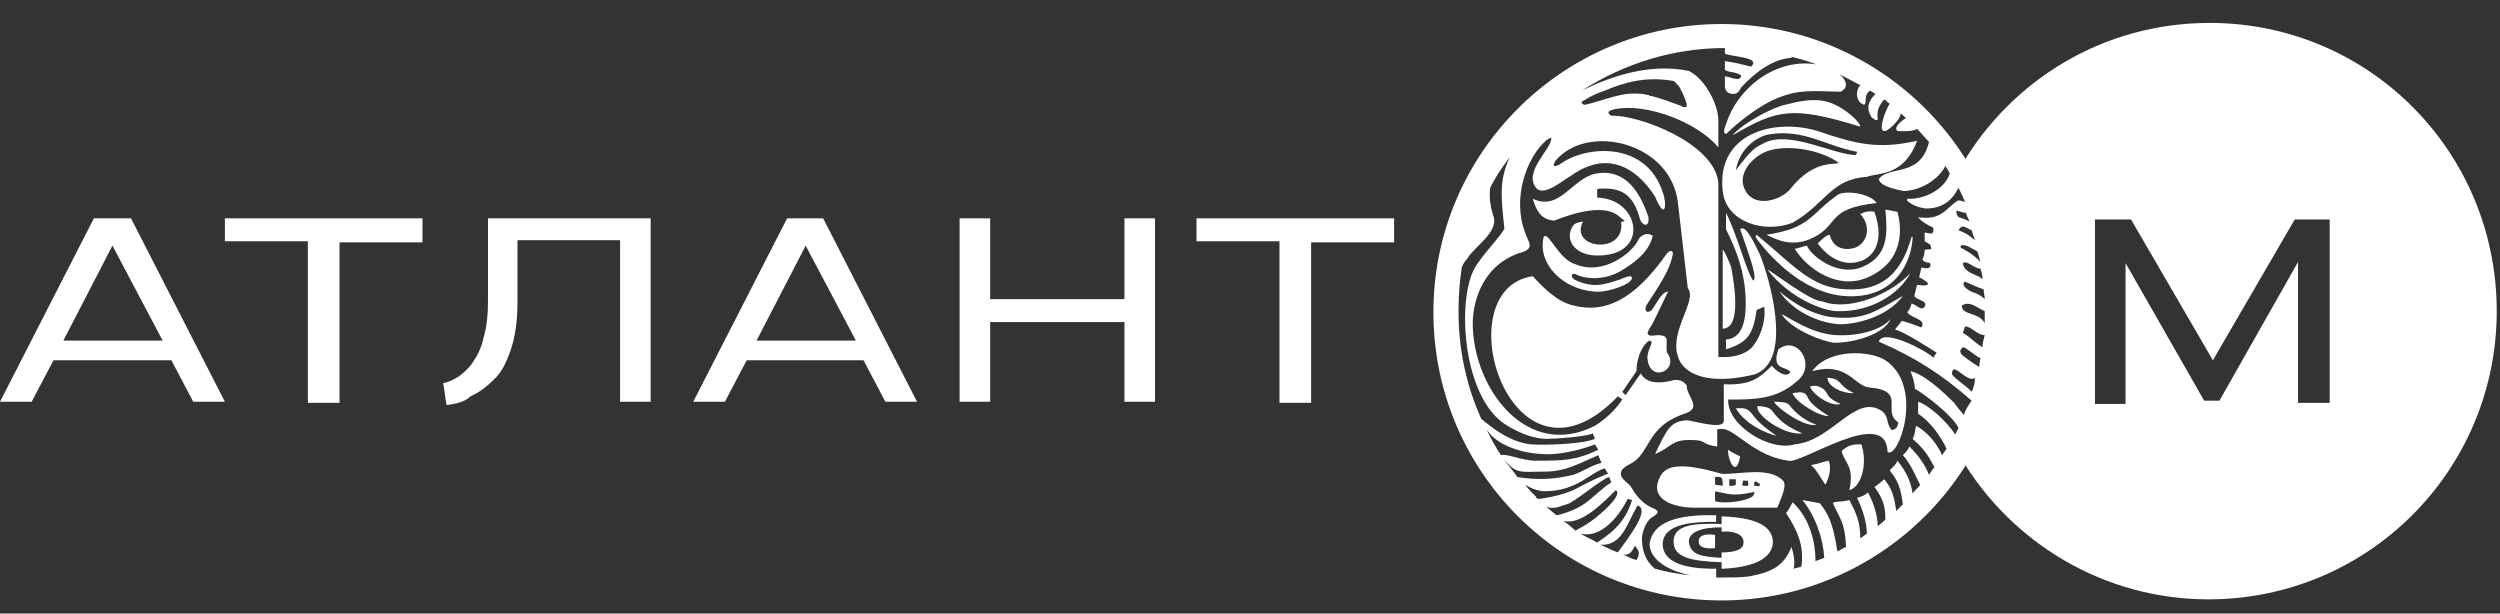 <?xml version="1.0" encoding="utf-8"?>
<!-- Generator: Adobe Illustrator 26.0.2, SVG Export Plug-In . SVG Version: 6.00 Build 0)  -->
<svg version="1.1" id="Layer_2" xmlns="http://www.w3.org/2000/svg" xmlns:xlink="http://www.w3.org/1999/xlink" x="0px" y="0px"
	 viewBox="0 0 229 56.2" style="enable-background:new 0 0 229 56.2;" xml:space="preserve">
<rect x="0" y="0" width="229" height="56.2" fill="#333333" stroke="none"/>
<style type="text/css">
	.st0{fill:#FFFFFF;}
</style>
<g id="Logo_4_">
	<g id="SYMBOL">
		<path id="M_1_" class="st0" d="M202.4,2.1c-9.7,0-18.1,5.2-22.7,13c2.4,3.9,3.7,8.5,3.7,13.4c0,4.9-1.4,9.5-3.8,13.4
			c4.6,7.8,13.1,13,22.7,13c14.6,0,26.4-11.8,26.4-26.4S217,2.1,202.4,2.1z M213.3,36.9h-2.8V24l-7.2,12.7h-1.4l-7.2-12.6v12.9h-2.8
			V20.1h3.3l7.5,12.9l7.5-12.9h3.2V36.9z"/>
		<g>
			<path class="st0" d="M175.1,21.7c-0.9,3.2-2.6,5-6,4.8c-3.2-0.1-4.9-2.3-8.2-5l-0.1,0.2c0,0,4,6,9.5,5.4c3.3-0.3,4.8-3,4.9-5.4
				H175.1z"/>
			<path class="st0" d="M173.2,29.2L173.2,29.2c-0.9,1.1-3.1,1.6-5,1.5c-2.4-0.1-4.7-1.9-5-1.9c1,1.5,3.9,2.5,4.8,2.6
				C169.9,31.4,172.6,30.6,173.2,29.2z"/>
			<path class="st0" d="M170.7,24.4c-2.1,1-4.6-0.7-5.2-1.9l-1.1,0.3c1.2,1.9,4,3.8,6.7,2.6c3.4-1.5,3.1-4.6,2.7-6l-1.1-0.2
				C172.9,21.3,173,23.4,170.7,24.4z"/>
			<path class="st0" d="M168.4,17.8c-2.6,1.8-2.5,3.1-6.6,3.7c1,0.5,2.3,1.1,4,0.4c2.8-1.2,1.3-2.8,6.1-3.3
				C171.4,17.8,169.3,17.4,168.4,17.8z"/>
			<path class="st0" d="M166.9,27.6c-1.1,0-4.8-2.9-5-2.9c2.1,2.7,5.2,3.8,6.4,3.8c3.1,0.1,5.7-1.6,6.7-3.5
				C173.4,26.8,169.5,28.6,166.9,27.6z"/>
			<path class="st0" d="M174.3,27.1c-2.4,1.4-3.5,2.1-5.7,2c-1.8,0-3.7-0.8-5.6-2.4l0,0c1.2,1.8,3.6,2.9,5.5,3
				C170.6,29.7,173.2,28.7,174.3,27.1z"/>
			<path class="st0" d="M170.4,19.6c1.1,1.2,0.6,2.7-0.5,3.1c-1,0.3-2,0-2.3-1.2c-0.3,0-0.9,0.6-1.1,0.8c0.9,1.2,2.3,2.2,4,1.6
				c1-0.4,2.2-1.6,1.2-4.5C171.2,19.3,170.8,19.4,170.4,19.6z"/>
			<path class="st0" d="M166.5,12c-4-1.2-9.3,0.2-8.7,5.5c0.3,2.9,3.9,3.9,6.4,2.9c3-1.7,3.5-4,6.8-4.2c1-0.4,3.4,0,4.6-3.3
				C172,13.7,170,13.2,166.5,12z M164,17.3c-0.8,1-3.2,1.8-4.1,0.2c-0.9-1.5,0.6-3.2,2.1-3.7c2-0.6,4.9,0,6.4,1.1
				C168.4,15.2,166.3,14.4,164,17.3z M170,14.2c-2,0-6.1-2.3-8.4-1.1c-0.8,0.4-1.1,0.5-2.6,2.5c0.4-2.3,2.3-3.2,3.1-3.3
				c3.2-0.5,5.2,1.1,8,1.6C170.1,14.1,170,14.1,170,14.2z"/>
			<path class="st0" d="M167.2,44.4c0.5-0.9,0.5-1.8,0.3-2.2c-0.5,0.1-1,0.3-1.6,0.4C166.6,43.3,166.7,43.7,167.2,44.4z"/>
			<path class="st0" d="M163.5,9.6c-1,0.2-3.8,1.6-4.8,2.8c4.1-2.4,5.5-2.7,11.7-0.8c0-0.2-0.3-0.6-0.9-1.1
				C167.4,8.8,165.9,9,163.5,9.6z"/>
			<path class="st0" d="M157.7,43.4c-3.8-1.1-5.2-0.8-5.7,0.4c-0.9,1.9,1.2,2.7,3.2,2.7l7.6,0c0.5-1.2,0.9-2.1,0.5-2.5
				C162,42.7,159.2,43.5,157.7,43.4z M157.1,43.7c0.7-0.1,0.7,0.1,0.7,0.8l-0.7-0.1V43.7z M160.7,44.2c0.1-0.3,0.3,0.1,0.5,0.1
				c0.1,0-0.1,0.1,0,0.2c-0.1,0.1-0.2,0-0.4,0C160.6,44.6,160.7,44.4,160.7,44.2z M160.6,45.4c-0.4,0.5-2.7,0.8-3.5,0.5v-0.9
				c1.1,0.2,1.6,0.5,3.4,0.1C160.8,45,160.7,45.2,160.6,45.4z M159.7,44c0.1,0,0.3,0.1,0.4,0c0,0.2,0.1,0.3,0,0.5
				c-0.3,0-0.3,0-0.5,0C159.6,44.3,159.6,44.2,159.7,44z M158.4,43.9l0.6,0c0,0.2,0,0.3,0,0.5c-0.1,0.1-0.3,0.1-0.6,0.1L158.4,43.9z
				"/>
			<path class="st0" d="M166.4,38.9c-1.3-0.4-2.2-1.4-2.5-1.8c-0.2-0.3-1.1-0.3-1.4-0.3C162.9,37.5,165.4,39.2,166.4,38.9z"/>
			<path class="st0" d="M159.4,41.8c-0.4-0.2-0.7-0.3-1.1-0.6C158.2,41.9,159,44,159.4,41.8z"/>
			<path class="st0" d="M170.5,40.7c-0.7,0-1.1,0-1.8,0.6c0.2,1.1,1.2,1.3,0.7,3.6C170.5,44.6,171.1,42.5,170.5,40.7z"/>
			<path class="st0" d="M172.9,41.4c1,0.7,3.4-6-0.2-8.4c-1.4-0.9-5.2-1.1-6.7,1c3.3-0.9,3.8,1.4,5.3,1.5c3.4,0.3,1,2.2,2.6,3.2
				c-0.1,0.3-0.1,0.6-0.6,0.7c-0.6-0.6-0.2-1.3-1-1.8c-2.4-1.5-4.5,2.8-7.9,3.1c-2.2,0.7-6.2-1.7-6.1-4.1c2.3,0,4.4,0,6.2-1.6
				c2-1.4,0.2-4.4-1.6-3c-0.7,2,0.8,1.5,1.1,2.1c-0.4,0.6-1.4-0.2-1.7-0.6c-1.2,1.2-2,1.8-4.4,1.7v3.4c-0.1,0.8-2.9-0.1-3.4-0.1
				c-1.5,0.1-1.8,0.8-2.9,3.1c1.6-0.7,1.5-1.3,3.2-1.3c1.7,0,0.9,0.4,2.5,0.6v-1.6h0.6c1.2,0.2,2.9,2.5,5.9,2.9
				C164.9,42.6,172.8,37.1,172.9,41.4z"/>
			<path class="st0" d="M160.3,37.7c-0.4-0.4-0.9-0.3-1.3-0.3c1.1,1.9,3.9,2.6,3.7,2.5C160.8,38.6,160.7,38.1,160.3,37.7z"/>
			<path class="st0" d="M165.1,39.7c-1.9-0.8-2.4-1.6-2.8-2.1c-0.2-0.3-0.9-0.4-1.3-0.4C160.7,37.9,163.3,39.9,165.1,39.7z"/>
			<path class="st0" d="M166.8,35.5c-0.4-0.2-0.6-0.2-1-0.1c0.2,0.7,1.9,1.9,2.8,1.6C167,36.3,167.6,35.9,166.8,35.5z"/>
			<path class="st0" d="M169.8,36c-1.5-0.7-1-1.3-2.4-1.4C167.4,35.5,169,36.1,169.8,36z"/>
			<path class="st0" d="M165.4,36.1c-0.4-0.3-0.8-0.1-1.2-0.1c0.2,0.8,2.5,2.2,3.3,2.1C165.4,36.8,165.7,36.4,165.4,36.1z"/>
			<path class="st0" d="M162.4,49.6c-0.1-1.6-1.9-2.2-4.7-2.3l0,0.7c-2.6-0.1-4.4,0.1-4.4,1.6c0,1.4,1.4,1.8,4.4,1.9l0,0.6
				C160.3,52,162.4,51.3,162.4,49.6z M157.7,50.6v0.5c-1.9-0.1-2.9-0.3-3-1.5c0-0.8,1-1.3,3-1.3v0.4c1.2-0.1,2,0.3,2,0.9
				C159.8,50.4,158.8,50.6,157.7,50.6z"/>
			<path class="st0" d="M155.6,49.6c0,0.6,0.8,0.7,1.5,0.6V49C156.5,48.9,155.6,48.9,155.6,49.6z"/>
			<path class="st0" d="M144.3,25.1c0.9,0.5,2.7,0.6,4.2-0.3c0.8-0.5,2.5-1.5,2.9-3.2c-0.4-0.3-1.1-0.2-1.4,0.5
				c-0.5,1-3.1,3.2-5.7,2.1c-1.5-0.4-2.5-3.1-2.9-2.5c-0.6,2.5,1.8,4.8,4.6,5c1.1,0.2,4-0.8,3.4-1.4c-0.2,0-0.6,0.1-1,0.3
				c-1.3,0.4-2.4,0.9-4.2,0C143.8,25.3,144,25,144.3,25.1z"/>
			<path class="st0" d="M158.6,24.6c0-0.2-0.7-1.8-0.8-1.7v7.2C158.7,30.1,159.4,29,158.6,24.6z"/>
			<path class="st0" d="M150.2,20c0.2,0.7,0.9,0.9,0.8-0.1c-0.7-2.1-2-4.5-4.8-4c-2.2,0.4-3.3,3.5-5.8,2.3c0.3,1,0.7,1.9,1.9,2
				c0,0,0.1,0,0.1,0c0.3-0.1,4.4-1.9,6-0.3c0.1,0.1,0.4,0.3,0.4,0.3c0,0.1-0.1,0.1-0.3,0.1c0.4,3.1-4.8,2.5-3.5,0
				c-0.7,0.1-1,0.2-1.2,1.1c-0.1,0.9,0.6,1.9,2.3,2c5.1,0.2,4.2-5.2,0.2-5.3l0-0.8C148.5,17.1,149.6,17.8,150.2,20z"/>
			<path class="st0" d="M157.7,2.2c-14.5,0-26.4,11.8-26.4,26.4s11.8,26.4,26.4,26.4c14.5,0,26.4-11.8,26.4-26.4
				S172.2,2.2,157.7,2.2z M181.8,27.4c-0.2-0.2-0.6-0.5-1-0.6c-0.4-0.1-1.3-0.7-0.8-1c0.9,0.4,1.1,0.5,1.7,0.7
				C181.7,26.8,181.8,27.1,181.8,27.4z M181.6,25.6c-0.3-0.4-1-0.4-1.5-0.9c-0.1-0.1-0.3-0.3-0.3-0.6c0.4-0.3,1,0.5,1.6,0.5
				C181.5,24.9,181.6,25.2,181.6,25.6z M181.4,24c-0.5-0.6-1.5-1.2-1.8-1.3l0-0.2l0,0c0.5-0.2,1,0.3,1.5,0.5
				C181.2,23.2,181.3,23.6,181.4,24z M180.9,22c-0.3-0.2-0.6-0.6-1.5-0.9c0.3-0.6,0.6-0.3,1.2,0C180.7,21.4,180.8,21.7,180.9,22z
				 M180.4,20.3c-0.3-0.2-0.9-0.4-1-0.4c0-0.1-0.2-0.1-0.2-0.6c0.2,0,0.6,0.2,0.9,0.2C180.1,19.7,180.3,20,180.4,20.3z M135.7,38.4
				c-1.4-3.1-2.1-6.4-2.1-9.9c0-1.4,0.1-2.7,0.3-4c0.1-0.3,0.3-0.6,0.5-0.8c0.6-1.1,2.9-2.4,2.4-3.9c-0.3-0.9-0.4-1.7-0.3-2.6
				c0.5-1,1.1-1.9,1.8-2.8c-1,2.1-0.8,3.7-0.5,6.5c0,0.4-2.2,2.6-2.8,3.8c-1.5,3-1,11.1,2.5,13.9c0.5,0.4,2.4,1.6,4.2,1.6
				c0.8,0,3.6-0.2,4.2-0.5l0.2,0.5c-1.2,0.5-4.7,0.6-5.9,0.5c-1.7-0.2-3.1-1.2-4.1-2C135.8,38.5,135.8,38.4,135.7,38.4z M137.5,41.7
				c-0.5-0.7-0.9-1.5-1.3-2.3c0-0.1,0,0,0,0s0,0,0.1,0.1c0.8,1.2,3.1,2.2,5.9,2.1c1.5-0.1,3.2-0.6,3.9-0.9l0.3,0.5
				c-2.1,1-3.2,1-5.8,1C139.5,42.2,137.9,41.5,137.5,41.7z M139,43.7c-0.4-0.6-0.9-1.1-1.3-1.7c1.2,1.5,1.6,1.2,3.8,1.2
				c2,0,3.2-0.8,4.9-1.5l0.3,0.7c-0.9,0.2-1.7,0.8-2.6,1.1C142.4,43.9,140.9,44,139,43.7z M140.7,45.5c-0.4-0.4-0.7-0.7-1-1.1
				c0.8,0.5,1.5,0.6,1.7,0.6c3.1,0,4.2-1.7,5.6-2.1l0.3,0.5c-0.2,0-2.3,1-2.8,1.3c-0.7,0.4-2,0.8-3.5,1
				C140.8,45.7,140.7,45.6,140.7,45.5z M141.6,46.4c0.7,0.3,1.2,0,1.9-0.2c0.6-0.1,3.3-2.4,3.9-2.5l0.2,0.5
				c-0.6,0.3-1.7,1.4-2.4,1.9c-0.7,0.5-1.7,0.9-2.6,1.1C142.3,47,142,46.7,141.6,46.4z M143.2,47.7c1.6,0.5,3.8-1.8,4.8-2.8
				c0.7,0.4-1.3,2.1-1.8,2.5c-0.5,0.4-1.1,0.8-1.9,1.2C144,48.3,143.6,48,143.2,47.7z M144.8,48.9c1.9,0.4,3.5-1.6,4.3-3.2l0.4,0.1
				c-0.7,2.3-2.2,3.2-3.2,3.9C145.8,49.4,145.3,49.2,144.8,48.9z M146.6,49.9c2,0.1,2.4-1.9,3.4-3.6c1.3,0.4-1.2,3.4-1.8,4.3
				C147.6,50.4,147.1,50.1,146.6,49.9z M149.9,51.3c-0.4-0.1-0.8-0.3-1.2-0.5c0.8,0.1,0.9-0.7,1.1-0.8
				C149.9,50.3,150.4,50.5,149.9,51.3z M179.9,38c0,0-0.1-0.1-0.1-0.1c0,0-0.6-0.7-0.8-1c-1-1-2.7-2.6-4-2.9
				c0.2,0.5,0.4,1.1,0.4,1.6c1,0.6,3.4,2.4,4,3.6c-0.1,0.2-0.2,0.4-0.3,0.6c-0.7-1.1-2.4-2.7-3.4-3v1.1c1.1,0.7,2.1,2.1,2.6,3.2
				c-0.1,0.2-0.3,0.4-0.4,0.6c-0.3-0.7-1.1-2-2.4-2.7c-0.1,0.6-0.1,0.8-0.3,1.2c1,0.9,1.3,1.3,2,2.6c-0.2,0.2-0.3,0.4-0.5,0.7
				c-0.4-1-1-1.8-1.8-2.6c-0.2,0.4-0.3,0.5-0.6,0.8c0.8,0.8,1.5,2.7,1.6,2.7l0,0c-0.2,0.3-0.5,0.5-0.7,0.8c-0.2-1.2-0.6-2-1.4-3
				c-0.2,0.5-0.5,0.6-0.7,0.9c0.8,1,1,1.6,1.2,3.1c-0.2,0.2-0.4,0.4-0.6,0.6c-0.2-1.2-0.3-1.9-1.1-2.9c0,0-0.7,0.6-0.9,0.7
				c0.8,1.1,1,1.8,1,3c-0.2,0.2-0.5,0.4-0.7,0.6c0-1.1-0.5-2.4-0.9-3.1c-0.3,0.3-0.6,0.4-1,0.5c0.6,1.2,0.9,2.4,0.9,3.3
				c-0.2,0.1-0.4,0.3-0.6,0.4c0-1.6-0.4-2.3-1-3.5c-0.6,0.2-1.5,0.1-1.5,0.3c0.6,1.4,1.1,1.7,1.2,4c-0.3,0.1-0.5,0.3-0.8,0.4
				c-0.4-2.7-0.9-3.5-1.6-4.4l-1.6-0.3c1.2,1.5,1.9,3.5,2,5.3c-0.3,0.1-0.5,0.2-0.8,0.3c0-1.7-0.5-3.9-2.1-5.4
				c-0.2,0.4-0.3,0.6-0.6,1c1,1.5,1.7,3,1.4,4.9c-0.2,0.1-0.5,0.1-0.7,0.2c0.1-0.5,0.1-1-0.2-2c-0.7,1.7-1.7,2.3-3.9,2.7
				c-0.8,0.1-1.6,0.1-2.4,0.1c-0.2,0-0.4,0-0.6,0v-0.8c-1.6,0-4.9-0.1-4.9-2.3c0.1-1.9,2.9-2,4.9-2v-0.6c-3.5-0.1-5.9,0.6-6.1,2.7
				c0.1,1.4,1.7,2.4,3.8,2.8c-1.1-0.1-2.2-0.3-3.3-0.6c-1-0.8-1.2-1.9-1.2-2.8c0-0.4,0.3-1.5,0.9-1.9c0.9-0.5,0.5-0.7,0-0.9
				c-0.9-0.4-1.5-1.2-1.9-1.9c-0.2-0.4-1.3-0.8-0.8-1.6c0.6-0.6,0.9-0.4,1.6-1.2c1-1.2,1.2-2.8,3.8-3.8c0.6-0.2,1.4-0.4,1-1.3
				c-0.3-0.7-0.5-0.9-0.5-1.4c-0.3-0.4-0.6-0.5-1.1-0.5c-0.1,0-2.4,0.8-3.1-0.6l-1.4,2l-0.3-0.3l1.3-1.9c0-1.4,0.7-2.6,1.2-2.8
				c0.5,0.1-0.2,0.7-0.2,1.6c0.2,2.4,3,1.1,1.8-0.5c-0.2-1,0.4-1.6-0.9-1.6c-1.3,0.2-0.9-0.3-0.4-1.1l1.4-2.9
				c-0.6,0.1-0.8,0.7-1.5,1.7c-0.5,0.4-0.7,0-0.5-0.4c0.3-0.6,2.1-2.9,2.4-4.6c0.1-0.2,0-0.7-0.5-0.2c-3,4.3-5.7,5.5-8.5,4.8
				c-1.5-0.3-2.8-1.6-3.8-2.7c-8.2,1.2-2,21.2,7.8,11l0.4,0.3c-0.4,0.6-1.1,1.5-2.5,2.4c-6.3,3.2-11.2-3.5-11.2-9.4
				c0-1.5,0.6-5.1,4.2-6.4c1.7-0.4,0.8-1.1,0.6-1.9c-1.2-3.1,0.1-6.9,2-8.5l0.4-0.2c0.1,1-2.6,3.1-1.4,4.6c0.7,0.9,2.6-0.8,3.2-1.1
				c3.2-2.3,5.9-0.9,7.7,1.9c1,2.4,1.1,0.6,0.7-0.4c-1.5-4.6-6.8-4.3-9.2-2.7c-0.4,0.3-1.1,0.6-0.6-0.2c3-3.5,10.6-1.6,11.2,3.9
				l0.9,7.8c1,1.2-2.2,4.4-0.6,6.9c1,1.4,3.4,1.8,6.7,1c3.6-1.2,1.4-8.8,0.5-11c-0.5-1-1.3-2.8-1.8-2.3c0.4,1.2,1.7,4.5,1.2,4.7
				c-0.6-0.7-1.5-4.3-2.5-6.2V21c1,2,1.7,3.9,1.8,6.3c0.1,2.5-0.5,3.7-1.8,3.8v0.9c1.9-0.6,2.5-1.3,2.8-3.6h0l0.7-0.3
				c0.2,1.5-0.5,3-1.1,3.7c-0.4,0.4-1.2,1-3.1,0.9l0-16c-0.4-3.6-7.3-6.2-9.8-6.1c-0.2-0.1-0.6-0.4,0.3-0.6c2.9-0.6,7.6,1.2,9.5,3.5
				v-2.5c0-1.3-1.1-3.7-2.7-4.5c-3.8-0.8-7.6,0.7-9.8,1.8c3.9-2.5,8.4-3.9,13.1-3.9c0,0,0,0,0,0v0.5c0.4,0.3,3.4,0.3,2.4,1.2
				c-0.8-0.2-1.6-0.4-2.4-0.5v0.8c0.5,0.3,0.8,0.1,1.5,0.5c-0.1,0.7-1,0.1-1.5,0.1v1c0.1,0.4,0.3,0.6,0.8,0.6c0.5,0,0.6-0.5,0.7-0.6
				c1.3-1.4,2.9-2.6,4.6-2.7l0-0.1c0.8,0.2,1.5,0.4,2.3,0.7c-3.6-0.6-7.2,2-8.3,5.5c-0.3,0.6-0.2,1.2,0.3,0.6c0,0,2.5-2.4,4.9-3.2
				c1.4-0.5,2.4-0.5,5.3-0.4c0.8-0.4,0.5-1.1-0.1-1.6c0.6,0.3,1.3,0.7,1.9,1c-0.5,0.6-0.3,1.3,0,1.6c0.2,0.1,0.5,0.5,0.5-0.3
				c0-0.3,0.1-0.6,0.4-0.8c0.2,0.1,0.3,0.2,0.5,0.3c-0.6,0.6-0.9,1.2-0.4,2.1c0.3,0.3,0.6,0.4,0.6,0.2c-0.1-0.8,0.1-1.2,0.6-1.8
				c0.2,0.1,0.3,0.3,0.5,0.4c-0.4,0.6-1.1,2.5-0.5,2.5c0.1,0,0.2,0,0.3-0.1c0.6-0.4,1.2-1.1,1.2-1.5c0.2,0.1,0.3,0.3,0.5,0.4
				c-0.3,0.2-1.2,0.8-0.8,1.2c0.3,0,1.4,0.1,1.8-0.2c0.4,0.4,0.7,0.8,1.1,1.2c-0.8,3.3-3.6,2.1-4.6,3.4c0.1,0.7,1.8,1,2.3,1.1
				c0.9,0,2.9-0.6,3.8-2.3c0.1,0.2,0.3,0.4,0.4,0.7c-0.5,1.5-2.4,2.4-3.9,2.3c0,0.1,0,0.1,0,0.2c0.5,0.4,1,0.6,1.7,0.7
				c1.5,0,2.4-0.7,3-1.9c0.2,0.4,0.4,0.8,0.6,1.3c-0.3-0.1-0.6-0.2-0.7-0.1c-1.1,0.7-1.4,1.8-3.6,1.5c0.3,0.4,1,0.8,1.3,0.9
				c0.2,0.1,0.1,0.6-0.1,0.6l-0.6-0.1c0,0.3,0,0.5,0,0.8c0.3,0.2,0.6,0.2,0.6,0.7c-0.2,0.1-0.4,0-0.6,0.1c0,0.4-0.1,0.6-0.2,0.9
				c0.3,0.3,0.4,0.2,0.7,0.3c0.2,0.6-0.5,0.5-0.8,0.4l-0.2,0.9c0.8,0.4,1.4,0.9-0.2,0.7c-0.3,1.4-0.5,0.9,0.7,1.6
				c0.1,0.2,0.1,0.3-0.1,0.5c-0.3,0.2-0.7-0.3-1.1-0.4c-0.1,0.4-0.2,0.6-0.4,0.8c0.4,0.6,1.8,0.6,1.3,1.4c-0.2-0.1-1.6-0.6-1.8-0.6
				c-0.1,0.2-0.6,0.7-0.6,0.8c0.7,0.1,3.3,1.8,3.8,2.1c-0.1,0.2-0.2,0.2-0.3,0.5c0-0.3-4.6-2.9-5-1.5c3.3,1.4,5.9,3.1,8.5,5.4
				C180.2,37.3,180,37.6,179.9,38z M144.9,9.4c0-0.1,0.1-0.2,0.2-0.2c0.6-0.4,1.3-0.7,1.9-0.9c1.9-0.8,3.8-1.3,6.2-0.9
				c0,0,0.1,0,0.2,0.1c0,0,0.1,0,0.1,0.1c0,0,0.1,0.1,0.1,0.1c0.1,0.1,0.3,0.3,0.4,0.6c0.2,0.3,0.3,0.7,0.5,1.2c0,0.2,0,0.3,0,0.3
				c0,0,0,0-0.1,0c0,0,0,0-0.1,0c0,0-0.1,0-0.1,0c-0.1,0-0.2-0.1-0.2-0.1c0,0,0,0,0,0c0,0,0,0,0,0c-1.1-0.4-1.9-0.7-2.7-0.9
				c-0.1,0-0.2,0-0.3-0.1c-0.2,0-0.4-0.1-0.6-0.1c-1.9-0.2-3.1,0.5-5.2,1c-0.1,0-0.2,0-0.2-0.1C144.8,9.5,144.8,9.4,144.9,9.4z
				 M180.6,35.9c-0.5-0.6-1.3-1-1.8-1.6c0-1.4,1.4,0.9,2.1,0.3C180.9,35.1,180.8,35.5,180.6,35.9z M181.3,33.6
				c-0.6-0.3-1.6-1.1-1.6-1.1c-0.2-0.3-0.2-0.4,0.1-0.7c0.3,0,1.1,0.8,1.6,1C181.4,33,181.3,33.3,181.3,33.6z M181.6,31.8
				c-0.6-0.3-1.2-1-1.8-1.3l0.2-0.6c0.6,0,1.1,0.8,1.8,0.8C181.7,31.1,181.6,31.4,181.6,31.8z M179.7,28c0.7-0.5,1.4,0.2,2.1,0.5
				c0,0.4,0,0.8,0,1.1C181.3,28.6,179.7,28.9,179.7,28z"/>
		</g>
	</g>
	<g id="ATLANT_3_">
		<path class="st0" d="M0,36.8L8.6,20H12l8.6,16.8h-2.9l-2-3.8H4.9l-2,3.8H0z M14.9,31.2l-4.6-8.7l-4.5,8.7H14.9z"/>
		<path class="st0" d="M20.6,20h18.1v2.2h-7.6v14.7h-2.9V22.1h-7.6V20z"/>
		<path class="st0" d="M40.9,37.1l-0.3-2c0.5-0.1,0.9-0.3,1.4-0.6c0.4-0.3,0.9-0.7,1.3-1.3c0.4-0.6,0.8-1.3,1-2.3
			c0.3-1,0.4-2.1,0.4-3.4V20h14.9v16.8h-2.8V22h-9.4v5.7c0,1.7-0.2,3.1-0.6,4.3c-0.4,1.2-0.9,2.2-1.6,2.8c-0.7,0.7-1.4,1.2-2.1,1.5
			C42.6,36.8,41.8,37,40.9,37.1z"/>
		<path class="st0" d="M63.5,36.8L72.1,20h3.3l8.6,16.8h-2.9l-2-3.8H68.4l-2,3.8H63.5z M78.4,31.2l-4.6-8.7l-4.5,8.7H78.4z"/>
		<path class="st0" d="M90.7,20v7.4H103V20h2.8v16.8H103v-7.3H90.7v7.3h-2.8V20H90.7z"/>
		<path class="st0" d="M109.6,20h18.1v2.2h-7.6v14.7h-2.9V22.1h-7.6V20z"/>
	</g>
</g>
</svg>
